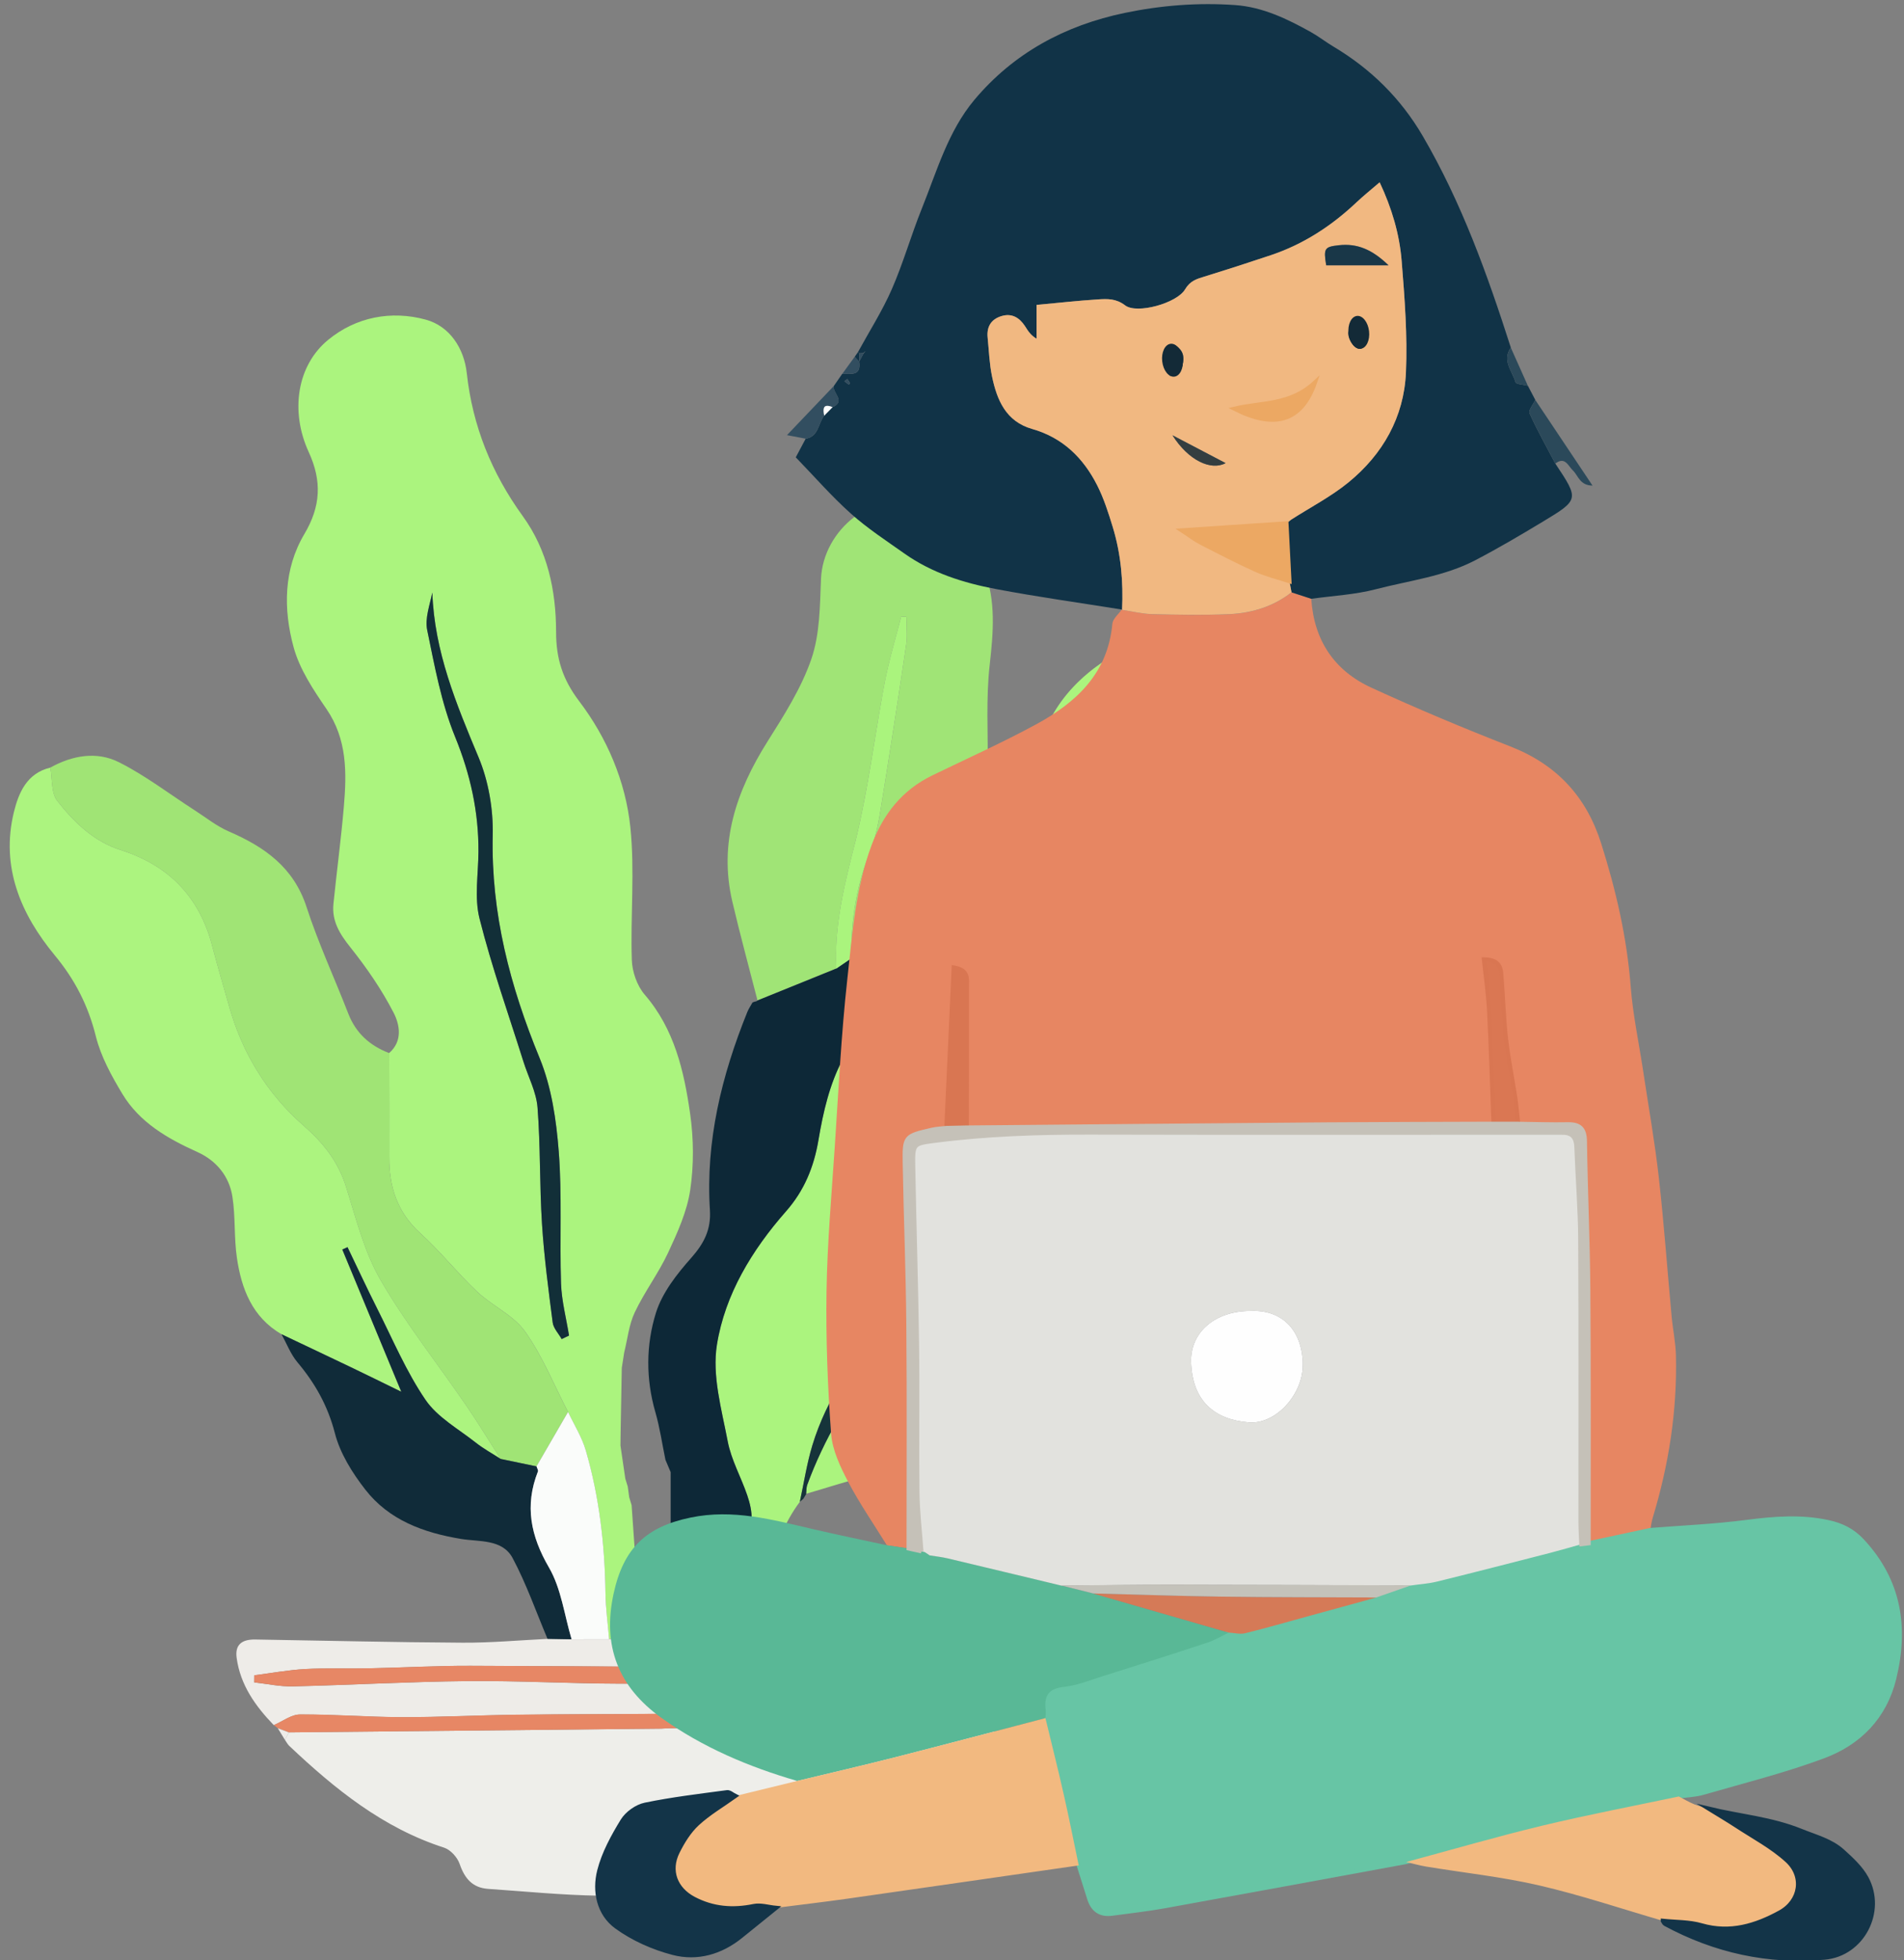 <svg version="1.1" id="Layer_1" xmlns="http://www.w3.org/2000/svg" x="0" y="0" viewBox="0 0 459.32 472.75" style="enable-background:new 0 0 459.32 472.75" xml:space="preserve"><rect x="0" y="0" width="459.32" height="472.75" fill="#808080" stroke="none"/><style>.st0{fill:#abf47e}.st3{fill:#a0e476}.st6{fill:#eeece8}.st8{fill:#e78765}.st10{fill:#e3fbd4}.st12{fill:#c8ced1}.st19{fill:#113347}.st22{fill:#f2b980}.st23{fill:#133448;stroke:#133448;stroke-miterlimit:10}.st24{fill:#2b495a}.st25{fill:#324e60}.st29{fill:#eca863;stroke:#eca863;stroke-miterlimit:10}.st30{fill:#fefefe}.st39{fill:#132a37}</style><path class="st0" d="m149.68 348.66 1.17 7.98c.2.64.39 1.27.59 1.91.12.86.24 1.72.35 2.58.19.64.39 1.27.58 1.91.31 4.49.63 8.99.94 13.48.24 4.2.47 8.4.71 12.6 0 1.49 0 2.98.01 4.47-2.36.59-4.73 1.19-7.1 1.78-.31-3.7-.83-7.4-.88-11.11-.16-11.67-1.49-23.17-4.73-34.38-.94-3.26-2.83-6.24-4.29-9.34-3.38-6.52-6.15-13.47-10.37-19.4-2.81-3.95-7.91-6.17-11.57-9.62-4.76-4.49-8.86-9.7-13.7-14.09-5.55-5.03-7.52-11.18-7.49-18.33.03-8.37-.01-16.75-.02-25.12 3.34-2.89 2.53-6.9 1.08-9.71-2.88-5.6-6.53-10.89-10.47-15.83-2.56-3.21-4.47-6.31-4.05-10.44.79-7.81 1.84-15.61 2.51-23.43.7-8.19.83-16.23-4.2-23.58-3.18-4.64-6.49-9.61-7.93-14.92-2.49-9.17-2.43-18.79 2.61-27.27 3.96-6.68 4.26-12.78 1.04-19.78-4.54-9.89-2.78-20.89 4.66-27.02 6.77-5.58 15.3-7.17 23.6-4.9 5.72 1.57 9.22 6.86 9.88 12.93 1.4 12.77 6 24.09 13.51 34.47 5.97 8.24 8.02 17.93 8.03 27.92.01 6.35 1.5 11.34 5.59 16.73 6.65 8.75 11.17 19.28 12.32 30.31 1.11 10.59.01 21.39.36 32.08.09 2.85 1.27 6.23 3.11 8.36 7.18 8.33 9.49 18.44 10.96 28.74.86 6.02.91 12.36.02 18.37-.77 5.18-3.06 10.25-5.31 15.08-2.33 4.99-5.72 9.48-8.08 14.46-1.4 2.96-1.73 6.43-2.54 9.67-.19 1.23-.39 2.47-.58 3.7-.1 5.36-.19 10.71-.29 16.07-.02.89-.02 1.78-.03 2.67zm-14.18-25.69c.59-.28 1.19-.56 1.78-.84-.67-4.19-1.79-8.36-1.93-12.57-.36-10.6.26-21.25-.55-31.81-.59-7.61-1.74-15.55-4.61-22.53-7.13-17.33-11.75-34.89-11.32-53.81.14-6.26-1.01-13.01-3.42-18.76-5.38-12.83-10.66-25.54-11.15-39.73-.63 3.05-1.82 6.25-1.23 9.08 1.8 8.68 3.4 17.57 6.72 25.71 3.69 9.05 5.7 18.09 5.64 27.74-.03 5.39-1.02 11.04.26 16.11 2.93 11.64 6.97 23 10.58 34.47 1.16 3.7 3.12 7.32 3.41 11.08.73 9.34.48 18.75 1.08 28.11.51 7.95 1.55 15.87 2.58 23.78.18 1.38 1.41 2.64 2.16 3.97zM192.95 362.23c-7.35 9.82-8.13 21.85-11.13 33.13-1.74 0-3.48 0-5.22.01.9-7.74 1.79-15.48 2.69-23.21 2.75-3.63 2.31-7.59.97-11.51-1.49-4.38-3.87-8.56-4.72-13.04-1.46-7.69-3.79-15.83-2.6-23.27 1.95-12.16 8.45-22.84 16.69-32.21 4.35-4.94 6.71-10.61 7.82-17.24 2.3-13.68 6.28-26.61 20.47-33.21 5.09-2.36 6.39-6.86 5.12-12.07-1.51-6.21-.37-12.07 3.04-17.15 4.05-6.03 8.84-11.56 13.32-17.31 6.46-2.09 9.52-6.73 10.95-13.23 2.88-13.13 12.08-21.19 23.53-26.79 6.25-3.06 18.68 1.55 23.01 7.23 6.13 8.05 6.36 16.88 4.59 26.28-1.53 8.13-3.55 15.95-9.27 22.31-4.16 4.63-8.14 9.43-12.37 14-2.85 3.08-3.61 6.63-3.74 10.66-.41 13.28-2.58 26.12-11.25 36.84-3.17 3.92-6.34 8.24-10.47 10.89-8.07 5.18-9.88 12.79-11.58 21.35-2.16 10.87-4.67 21.92-9.04 32.03-4.2 9.71-12.51 16.29-23.32 18.96-5.38 1.33-10.66 3.06-15.98 4.61.09-.73.03-1.52.28-2.19 4.02-11 10.06-20.86 16.86-30.33 3.3-4.59 6.92-9.14 9.16-14.24 3.78-8.59 6.77-17.55 9.72-26.47 3.2-9.71 7.23-18.84 13.37-27.18 3.29-4.46 4.91-10.15 7.28-15.28-.43-.2-.86-.39-1.29-.59-1.72 2.89-3.24 5.94-5.2 8.66-6.22 8.58-12.76 16.89-16.09 27.24-3.06 9.52-6.52 18.91-10.06 28.26-1.36 3.59-2.98 7.26-5.27 10.3-7.04 9.33-13.82 18.78-17.25 30.11-1.34 4.45-2.03 9.1-3.02 13.65z"/><path d="M240.44 417.08c-5.05 4.72-9.86 9.73-15.2 14.09-7.34 6-15.66 10.31-25.18 11.8-2.68.42-3.78 1.64-3.78 4.45 0 5.41-2.03 7.67-7.24 8.11-5.63.48-11.27.73-16.92.94-9.23.34-18.46.9-27.68.75-8.9-.14-17.78-1.03-26.67-1.64-3.77-.26-5.68-2.5-6.88-6.01-.54-1.58-2.2-3.43-3.75-3.93-14.75-4.75-26.36-14.16-37.36-24.55-.42-.4-.69-.96-1.04-1.44.31-.61.62-1.21.93-1.82l89.83-.9c.61-.03 1.21-.07 1.82-.1l73.67-.51c1.82.26 3.63.51 5.45.76z" style="fill:#eeeeea"/><path d="M67.9 321.8c-7.08-4.13-9.67-10.99-10.76-18.5-.7-4.84-.32-9.83-1.07-14.66-.77-4.97-3.91-8.74-8.46-10.79-7.2-3.24-13.93-7.11-18.09-14.01-2.62-4.35-5.18-9.01-6.39-13.87-1.84-7.4-5.02-13.65-9.91-19.55-8.2-9.91-13.09-21.3-9.87-34.54 1.14-4.67 3.14-9.4 8.79-10.74.51 2.72.17 6.11 1.69 8.04 4.05 5.13 8.75 9.76 15.35 11.86 11.5 3.66 18.94 11.28 22.01 23.08 1.27 4.89 2.73 9.74 4.09 14.6 3.18 11.34 9.19 21.1 17.96 28.77 4.8 4.2 8.31 8.64 10.23 14.71 2.41 7.64 4.38 15.68 8.33 22.51 6.09 10.53 13.74 20.15 20.63 30.22 2.9 4.23 5.56 8.62 8.33 12.94-2-1.3-4.11-2.45-5.98-3.92-4.19-3.3-9.24-6.09-12.13-10.32-4.66-6.82-7.92-14.6-11.67-22.03-2.47-4.89-4.77-9.86-7.15-14.8-.42.19-.84.38-1.26.56 4.66 11.24 9.32 22.47 14.23 34.31-4.26-2.07-8.21-4.02-12.18-5.93-5.56-2.66-11.15-5.29-16.72-7.94z" style="fill:#acf47f"/><path class="st3" d="M182.74 241.3c-2.04-7.97-4.22-15.91-6.09-23.92-3.28-14.13.99-26.59 8.47-38.48 4.02-6.38 8.2-12.92 10.62-19.97 2.06-6.01 2.05-12.83 2.32-19.31.5-11.92 12.74-21.72 23.96-18.02 7.51 2.48 12.57 8.62 15.41 15.9 2.87 7.35 2.2 15.07 1.32 22.89-.91 8.07-.39 16.3-.47 24.45-.02 1.63.07 3.27.1 4.9-1.09 1.19-2.03 2.57-3.29 3.53-8.82 6.73-14.74 15.63-19.95 25.28-2.48 4.6-6.45 8.39-9.74 12.55-.19-8.87 1.2-17.43 4.52-25.73 1.31-3.27 1.99-6.84 2.56-10.35 2.15-13.16 4.18-26.34 6.13-39.53.32-2.19.05-4.47.05-6.71-.42-.03-.84-.05-1.26-.08-1.33 5.25-2.91 10.44-3.93 15.75-2.54 13.24-4.1 26.7-7.42 39.73-2.49 9.75-4.77 19.32-4.3 29.41-6.34 2.58-12.68 5.15-19.01 7.71z"/><path d="M120.75 351.87c-2.77-4.32-5.43-8.71-8.33-12.94-6.9-10.07-14.55-19.69-20.63-30.22-3.95-6.83-5.92-14.87-8.33-22.51-1.92-6.07-5.42-10.51-10.23-14.71-8.76-7.67-14.78-17.42-17.96-28.77-1.37-4.87-2.82-9.71-4.09-14.6-3.06-11.79-10.51-19.41-22.01-23.08-6.6-2.1-11.29-6.73-15.35-11.86-1.52-1.92-1.18-5.31-1.69-8.04 5.32-2.96 11.2-3.99 16.54-1.31 6.42 3.22 12.21 7.69 18.29 11.6 2.72 1.75 5.31 3.84 8.25 5.11 8.62 3.73 15.63 8.64 18.75 18.25 2.83 8.71 6.72 17.07 10.04 25.63 1.84 4.76 5.21 7.79 9.88 9.57.01 8.38.05 16.75.02 25.13-.02 7.15 1.94 13.3 7.49 18.33 4.84 4.39 8.94 9.6 13.7 14.09 3.66 3.44 8.76 5.67 11.57 9.62 4.22 5.93 6.98 12.88 10.37 19.4-2.54 4.38-5.07 8.75-7.61 13.13-2.88-.62-5.78-1.22-8.67-1.82z" style="fill:#a0e475"/><path d="M182.74 241.3c6.33-2.56 12.67-5.13 19-7.69 1.22-.83 2.43-1.66 3.65-2.49 3.29-4.16 7.25-7.96 9.74-12.55 5.21-9.65 11.13-18.54 19.95-25.28 1.26-.96 2.2-2.34 3.29-3.53.35 1.8.69 3.6 1.04 5.4-4.47 5.75-9.27 11.28-13.32 17.31-3.41 5.08-4.55 10.94-3.04 17.15 1.27 5.21-.04 9.71-5.12 12.07-14.19 6.59-18.17 19.53-20.47 33.21-1.11 6.63-3.47 12.29-7.82 17.24-8.24 9.37-14.74 20.05-16.69 32.21-1.2 7.44 1.13 15.58 2.6 23.27.85 4.48 3.23 8.66 4.72 13.04 1.34 3.92 1.78 7.88-.97 11.51-7.01 6.48-13.78 13.11-15.32 23.19-2.35 0-4.69.01-7.04.01 1.17-5.65 2.35-11.3 3.52-16.95.44-.96.89-1.92 1.33-2.88v-20.47c-.42-.99-.84-1.99-1.26-2.98-.79-3.82-1.34-7.71-2.42-11.45-2.33-8.05-2.29-16.27.13-24.01 1.52-4.85 5.04-9.33 8.5-13.23 3.09-3.49 4.82-6.82 4.52-11.55-1.06-16.66 2.83-32.44 9.02-47.76.33-.81.84-1.54 1.26-2.31.2-.07.39-.14.59-.21.23-.01.44-.09.61-.27z" style="fill:#0d2837"/><path class="st6" d="M156.94 395.36c2.35 0 4.69-.01 7.04-.01 4.21.01 8.42.01 12.63.02 1.74 0 3.48 0 5.22-.01h67.66c.4.57.79 1.15 1.19 1.72-.74 1.84-1.47 3.67-2.21 5.51-4.44-.26-8.89-.72-13.33-.72-7.48 0-14.95.48-22.43.45-33.07-.13-66.14-.43-99.21-.54-8.07-.03-16.13.44-24.2.6-5.21.11-10.43-.11-15.63.18-4.13.22-8.22.98-12.33 1.51-.01.57-.02 1.14-.02 1.71 3.1.34 6.2 1.03 9.29.96 14.04-.33 28.08-1.13 42.12-1.27 12.25-.12 24.51.59 36.77.62 26.65.08 53.3.04 79.95-.11 6.26-.04 12.51-.7 18.76-1.08-1.77 2.84-3.54 5.67-5.3 8.51-2.03-.31-4.07-.91-6.11-.89-25.39.23-50.78.56-76.18.83-11.97.12-23.94.08-35.9.23-9.26.12-18.53.6-27.79.59-8.19-.02-16.37-.7-24.56-.65-2.11.01-4.21 1.67-6.32 2.57-4.44-4.6-8.06-9.67-8.96-16.21-.48-3.45 1.55-4.5 4.54-4.45 16.66.27 33.32.68 49.99.77 6.82.04 13.64-.59 20.46-.92 1.94.04 3.88.07 5.81.11h9.05c2.37-.6 4.73-1.19 7.1-1.78.96.57 1.93 1.16 2.9 1.75z"/><path d="M137.89 395.38c-1.94-.04-3.88-.07-5.81-.11-2.75-6.51-5.09-13.24-8.4-19.45-2.49-4.68-8.08-3.91-12.49-4.65-9.04-1.5-17.34-4.53-23.07-11.9-3.14-4.03-6.08-8.73-7.33-13.59-1.71-6.62-4.78-12.05-9.06-17.14-1.63-1.95-2.57-4.48-3.83-6.74 5.58 2.65 11.16 5.28 16.73 7.95 3.97 1.9 7.92 3.85 12.18 5.93-4.91-11.83-9.57-23.07-14.23-34.31.42-.19.84-.38 1.26-.56 2.38 4.94 4.68 9.91 7.15 14.8 3.75 7.43 7.01 15.21 11.67 22.03 2.89 4.23 7.95 7.01 12.13 10.32 1.86 1.47 3.98 2.62 5.98 3.92l8.67 1.8c.12.42.46.93.33 1.25-3.23 8.21-1.77 15.51 2.68 23.16 2.95 5.09 3.7 11.48 5.44 17.29z" style="fill:#102b39"/><path class="st8" d="M248.21 404.89c-6.25.38-12.5 1.05-18.76 1.08-26.65.15-53.3.19-79.95.11-12.26-.04-24.52-.74-36.77-.62-14.04.14-28.08.94-42.12 1.27-3.09.07-6.2-.62-9.29-.96.01-.57.02-1.14.02-1.71 4.11-.52 8.2-1.28 12.33-1.51 5.2-.28 10.42-.07 15.63-.18 8.07-.17 16.13-.63 24.2-.6 33.07.12 66.14.41 99.21.54 7.48.03 14.95-.44 22.43-.45 4.44 0 8.88.46 13.33.72-.09.78-.18 1.54-.26 2.31zM66.05 416.07c2.11-.9 4.21-2.56 6.32-2.57 8.18-.05 16.37.63 24.56.65 9.26.02 18.53-.47 27.79-.59 11.97-.15 23.93-.1 35.9-.23 25.39-.26 50.78-.6 76.18-.83 2.03-.02 4.07.58 6.11.89-.28.84-.55 1.68-.82 2.52-2.36.14-4.73.27-7.09.41l-73.67.51c-.61.03-1.21.07-1.82.1l-89.83.9c-.89-.34-1.78-.67-2.67-1.01-.32-.24-.64-.5-.96-.75z"/><path d="M192.95 362.23c.99-4.55 1.68-9.19 3.03-13.64 3.43-11.33 10.21-20.78 17.25-30.11 2.29-3.04 3.91-6.7 5.27-10.3 3.54-9.35 6.99-18.75 10.06-28.26 3.33-10.34 9.87-18.66 16.09-27.24 1.97-2.72 3.48-5.76 5.2-8.66.43.2.86.39 1.29.59-2.37 5.13-4 10.82-7.28 15.28-6.14 8.34-10.16 17.47-13.37 27.18-2.95 8.93-5.95 17.88-9.72 26.47-2.24 5.11-5.86 9.66-9.16 14.24-6.81 9.46-12.84 19.33-16.86 30.33-.25.67-.19 1.46-.28 2.19l.05-.02c-.24.4-.48.81-.72 1.21-.29.26-.57.5-.85.74z" style="fill:#16343a"/><path class="st6" d="M154.03 389.12c-.24-4.2-.47-8.4-.71-12.6 3.24 4.03 1.77 8.32.71 12.6z"/><path class="st10" d="M149.98 329.91c.19-1.23.39-2.47.58-3.7-.19 1.24-.38 2.47-.58 3.7z"/><path d="M234.99 416.33c2.36-.14 4.73-.27 7.09-.41-.55.39-1.1.77-1.64 1.16l-5.45-.75z" style="fill:#ecd0c4"/><path class="st10" d="M149.68 348.66c0-.89.01-1.78.01-2.67 0 .89 0 1.78-.01 2.67z"/><path class="st12" d="M160.52 352.08c.42.99.84 1.99 1.26 2.98-.42-1-.84-1.99-1.26-2.98z"/><path class="st6" d="M67.01 416.83c.89.34 1.78.67 2.67 1.01-.31.61-.62 1.21-.93 1.82-.59-.94-1.16-1.88-1.74-2.83z"/><path class="st12" d="M161.79 375.53c-.44.96-.89 1.92-1.33 2.88.44-.96.89-1.92 1.33-2.88z"/><path class="st10" d="M151.45 358.55c-.2-.64-.4-1.27-.59-1.91.2.63.39 1.27.59 1.91zM152.38 363.03c-.19-.64-.39-1.27-.58-1.91.2.64.39 1.28.58 1.91z"/><path class="st3" d="M182.12 241.55z"/><path class="st0" d="M193.79 361.51c.24-.4.48-.81.72-1.21-.24.4-.48.81-.72 1.21z"/><path d="M135.5 322.97c-.75-1.32-1.98-2.59-2.17-3.98-1.02-7.91-2.07-15.83-2.58-23.78-.6-9.36-.35-18.77-1.08-28.11-.3-3.76-2.25-7.38-3.41-11.08-3.61-11.47-7.65-22.83-10.58-34.47-1.28-5.07-.29-10.72-.26-16.11.06-9.65-1.95-18.69-5.64-27.74-3.32-8.14-4.93-17.03-6.72-25.71-.59-2.83.6-6.02 1.23-9.08.49 14.19 5.78 26.9 11.15 39.73 2.41 5.75 3.56 12.51 3.42 18.76-.43 18.92 4.19 36.48 11.32 53.81 2.87 6.98 4.02 14.92 4.61 22.53.82 10.55.2 21.21.55 31.81.14 4.21 1.26 8.38 1.93 12.57-.58.29-1.17.57-1.77.85z" style="fill:#122f38"/><path d="M137.89 395.38c-1.74-5.81-2.49-12.2-5.45-17.3-4.44-7.64-5.91-14.94-2.68-23.16.13-.32-.21-.83-.33-1.25 2.54-4.37 5.07-8.75 7.61-13.13 1.46 3.11 3.35 6.09 4.29 9.34 3.25 11.21 4.57 22.71 4.73 34.38.05 3.71.58 7.41.88 11.11-3.01 0-6.03.01-9.05.01z" style="fill:#fafcfa"/><path d="M176.6 395.37c-4.21-.01-8.42-.01-12.63-.02 1.54-10.09 8.31-16.72 15.32-23.19-.89 7.73-1.79 15.47-2.69 23.21z" style="fill:#f8f9f8"/><path d="M159.5 416.94c.61-.03 1.21-.07 1.82-.1-.61.03-1.21.07-1.82.1z" style="fill:#eccfc2"/><path d="M205.39 231.12c-1.22.83-2.43 1.66-3.65 2.49-.47-10.09 1.81-19.66 4.3-29.41 3.32-13.02 4.89-26.49 7.42-39.73 1.02-5.31 2.6-10.5 3.93-15.75.42.03.84.05 1.26.08 0 2.24.28 4.52-.05 6.71a2637.56 2637.56 0 0 1-6.13 39.53c-.57 3.5-1.26 7.08-2.56 10.35-3.32 8.29-4.7 16.85-4.52 25.73z" style="fill:#aaf47d"/><path d="M316.33 144.42c.64 9.99 5.54 17.34 14.52 21.45 11.01 5.05 22.19 9.75 33.47 14.15 11.19 4.36 18.37 12.08 21.96 23.45 3.55 11.23 6.19 22.6 7.1 34.4.53 6.91 2.01 13.74 3.04 20.61 1.28 8.5 2.79 16.98 3.75 25.51 1.26 11.18 2.06 22.4 3.1 33.6.29 3.11.96 6.2 1.03 9.31.32 13.37-1.72 26.43-5.61 39.21-.29.95-.39 1.95-.58 2.93-4.96 1.06-9.91 2.12-14.87 3.19-.02-20.42.06-40.84-.09-61.25-.09-11.9-.64-23.8-.81-35.7-.04-3.04-1.22-4.16-4.15-4.1-3.98.07-7.96-.07-11.95-.12-.23-2.12-.4-4.25-.72-6.36-.71-4.71-1.67-9.39-2.22-14.12-.55-4.75-.67-9.54-1.05-14.31-.17-2.19.08-4.8-4.28-4.86.45 4.28 1.04 8.3 1.25 12.34.46 9.09.73 18.2 1.07 27.3-13.47.05-26.93.06-40.4.16-28.89.22-57.78.5-86.67.75.01-11.3.04-22.6.03-33.91 0-1.85.52-4.09-3.19-4.68-.6 13.06-1.18 25.88-1.77 38.7-1.15.14-2.33.17-3.45.43-6.6 1.52-6.69 1.54-6.57 8.31.23 12.93.76 25.86.87 38.8.16 17.96.05 35.92.05 53.87-1.75-.26-3.49-.51-5.24-.77-3.15-5.09-6.57-10.03-9.35-15.32-1.9-3.62-3.81-7.65-4.11-11.62-.84-11.41-1.27-22.88-1.1-34.32.18-11.59 1.21-23.17 1.98-34.75.91-13.57 1.55-27.17 3.05-40.68 1.2-10.81 1.96-21.77 5.83-32.15 2.79-7.48 7.35-13.3 14.63-16.84 8.37-4.06 16.87-7.88 25.04-12.31 9.67-5.25 17.34-12.29 18.42-24.27.11-1.2 1.48-2.29 2.26-3.43l.09.08c2.44.37 4.88.98 7.33 1.05 6.15.16 12.32.28 18.46 0 5.48-.24 10.65-1.81 15.08-5.27 1.59.5 3.18 1.02 4.77 1.54z" style="fill:#e78662"/><path class="st19" d="m316.33 144.42-4.77-1.56-.51-2.68-.72-13.95-.04.03c.41-.32.81-.64 1.22-.95 4.61-2.96 9.55-5.51 13.77-8.95 8.31-6.78 13.41-15.77 13.88-26.52.39-8.93-.31-17.94-1.03-26.87-.52-6.5-2.38-12.78-5.31-19-2.1 1.81-3.91 3.26-5.59 4.84-6 5.67-12.77 10.09-20.63 12.73-5.34 1.79-10.7 3.53-16.08 5.18-1.89.58-3.43 1.02-4.64 3.07-1.98 3.36-11.64 6.02-14.45 3.87-2.2-1.68-4.28-1.59-6.51-1.45-4.76.3-9.51.84-14.87 1.33v8.16c-1.56-.94-2.13-2.04-2.81-3.07-1.3-1.97-3.08-3.1-5.51-2.43-2.59.72-3.76 2.55-3.48 5.24.32 3.12.42 6.3 1.06 9.35 1.19 5.7 3.36 10.87 9.68 12.67 7.36 2.09 12.33 6.97 15.67 13.56 1.62 3.19 2.73 6.68 3.78 10.12 1.98 6.49 2.56 13.18 2.24 19.95l-.09-.08c-10.14-1.63-20.31-3.04-30.39-4.95-7.8-1.48-15.39-3.87-22-8.54-4.4-3.11-8.95-6.08-12.95-9.66-4.66-4.17-8.8-8.93-13.28-13.56.85-1.61 1.62-3.05 2.39-4.49 3.15-.51 2.99-3.68 4.45-5.55.67-.69 1.35-1.37 2.02-2.06 3.36-1.5-.19-3.46.35-5.15.67-.96 1.33-1.93 2-2.89 2.02-.06 4.62.66 4.07-2.96l.03-.03c.35-.64.69-1.29 1.04-1.93l.49-.58-.58.49c-.32.04-.64.06-.96.05l-.29-.29c2.75-5.04 5.87-9.92 8.16-15.16 2.76-6.32 4.65-13.02 7.23-19.43 3.63-9.02 6.33-18.65 12.67-26.22 9.47-11.29 21.87-17.99 36.3-20.99 8.8-1.83 17.68-2.52 26.62-1.89 6.65.47 12.58 3.34 18.32 6.54 1.86 1.04 3.54 2.37 5.37 3.46 9.02 5.37 16.25 12.48 21.57 21.58 9.38 16.07 15.61 33.43 21.25 51.04-2.2 3.09.35 5.64 1.13 8.33.16.53 1.94.59 2.98.87.6 1.14 1.19 2.27 1.79 3.41-.5 1.09-1.71 2.51-1.39 3.23 1.87 4.13 4.11 8.1 6.22 12.12 5.76 8.65 5.79 8.71-3.05 14.04-5.36 3.23-10.76 6.42-16.31 9.31-7.47 3.89-15.89 4.87-23.92 6.96-5.05 1.32-10.38 1.58-15.59 2.31zM203.69 91.95c.38.29.73.57 1.09.81.01.01.3-.29.28-.34-.19-.36-.43-.68-.65-1.02-.21.16-.41.32-.72.55z"/><path d="M383.25 372.22c4.96-1.06 9.91-2.12 14.87-3.19 7.75-.62 15.54-.94 23.25-1.95 6.63-.86 13.15-1.38 19.73.06 3.17.69 5.83 1.99 8.12 4.44 9 9.65 10.77 20.9 7.73 33.29-2.29 9.32-8.45 15.53-17.06 18.74-9.45 3.52-19.31 5.98-29.02 8.79-1.88.55-3.91.6-5.87.88-10.97 2.32-22 4.4-32.9 7.03-11.02 2.65-21.92 5.83-32.87 8.78-19.54 3.59-39.08 7.2-58.63 10.73-4.06.73-8.17 1.16-12.25 1.73-2.9.41-4.72-.85-5.58-3.6-.84-2.68-1.69-5.36-2.54-8.04-1.18-5.61-2.28-11.25-3.55-16.84-1.42-6.25-2.98-12.46-4.48-18.69.02-.66.13-1.33.06-1.98-.4-3.36.65-5.15 4.41-5.56 3.2-.34 6.31-1.62 9.42-2.6 8.42-2.65 16.84-5.33 25.23-8.09 1.77-.58 3.41-1.59 5.11-2.4 1.31.07 2.69.45 3.91.15 5.1-1.26 10.15-2.72 15.21-4.11 5.49-1.51 10.99-3.01 16.48-4.52l8.37-2.91c2.11-.31 4.26-.44 6.32-.95 9.11-2.25 18.2-4.59 27.28-6.92 2.51-.64 4.99-1.38 7.48-2.08.59-.05 1.18-.12 1.77-.19z" style="fill:#67c5a5;stroke:#67c5a5;stroke-miterlimit:10"/><path d="M296.43 393.77c-1.7.81-3.34 1.81-5.11 2.4-8.39 2.77-16.8 5.44-25.23 8.09-3.11.98-6.22 2.25-9.42 2.6-3.76.4-4.82 2.19-4.41 5.56.08.65-.03 1.32-.06 1.98-12.11 3.16-24.2 6.37-36.33 9.46-7.82 1.99-15.69 3.8-23.54 5.69-11.71-3.4-22.83-8.1-32.79-15.23-10.37-7.44-14.27-17.31-11.51-29.97 2.39-10.98 7.85-16.11 18.57-18.33 10.23-2.12 19.72.51 29.39 2.76 5.97 1.39 11.97 2.62 17.96 3.92 1.75.26 3.49.51 5.24.77 1.03.23 2.06.47 3.09.7.28.07.55.13.84.16.38.26.77.52 1.15.78 1.46.24 2.94.39 4.38.73 9.15 2.17 18.29 4.37 27.43 6.57 2.54.64 5.08 1.28 7.62 1.91l32.73 9.45z" style="fill:#59b896"/><path class="st22" d="M192.33 429.54c7.85-1.89 15.72-3.7 23.54-5.69 12.13-3.09 24.22-6.3 36.33-9.46 1.5 6.23 3.07 12.44 4.48 18.69 1.27 5.59 2.37 11.22 3.55 16.84-18.61 2.68-37.23 5.38-55.85 8.03-5.72.81-11.45 1.47-17.18 2.21-1.8-.17-3.69-.79-5.39-.44-5.07 1.04-9.86.65-14.44-1.76-4.45-2.34-6.13-6.79-3.92-11.26 1.23-2.48 2.78-4.99 4.78-6.84 2.76-2.55 6.08-4.49 9.16-6.68 4.98-1.21 9.96-2.43 14.94-3.64zM339.23 449.1c10.95-2.95 21.85-6.13 32.87-8.78 10.9-2.62 21.93-4.71 32.9-7.03 1.22.63 2.41 1.35 3.68 1.87 1.14.47 2.36.73 3.55 1.09 2.22 1.37 4.47 2.68 6.65 4.11 4.14 2.72 8.63 5.08 12.24 8.39 4.18 3.84 3.22 9.77-1.7 12.48-5.86 3.22-12.03 5.13-18.94 3.14-2.97-.86-6.22-.76-9.34-1.09-9.94-2.89-19.78-6.21-29.85-8.54-8.95-2.07-18.16-3.04-27.25-4.54-1.62-.27-3.21-.73-4.81-1.1z"/><path class="st23" d="M177.4 433.18c-3.08 2.2-6.4 4.14-9.16 6.68-2 1.85-3.55 4.36-4.78 6.84-2.22 4.47-.53 8.92 3.92 11.26 4.59 2.41 9.38 2.8 14.44 1.76 1.69-.35 3.58.27 5.39.44-2.83 2.29-5.67 4.57-8.5 6.86-4.82 3.9-10.51 5.52-16.33 4.01-4.81-1.25-9.69-3.41-13.69-6.33-4.27-3.11-5.39-8.53-4.12-13.52 1.08-4.23 3.3-8.28 5.61-12.05 1.09-1.77 3.41-3.43 5.45-3.85 6.52-1.35 13.16-2.13 19.77-3.02.61-.08 1.33.59 2 .92zM401.14 463.28c3.12.33 6.37.23 9.34 1.09 6.91 1.99 13.08.08 18.94-3.14 4.92-2.71 5.88-8.64 1.7-12.48-3.61-3.31-8.1-5.67-12.24-8.39-2.18-1.43-4.43-2.74-6.65-4.11 7.42 1.79 15.05 2.4 22.31 5.35 3.49 1.42 7.15 2.32 9.98 4.88 2.15 1.94 4.41 4.02 5.76 6.51 4.34 8.05-.98 18.36-10.11 19.17-13.56 1.21-26.45-1.63-38.47-8.12-.26-.13-.38-.5-.56-.76z"/><path class="st24" d="M375.2 111.81c-2.11-4.02-4.35-7.99-6.22-12.12-.33-.72.89-2.14 1.39-3.23 4.47 6.69 8.95 13.38 13.81 20.66-3.1-.04-3.45-2.42-4.7-3.61-1.21-1.16-1.91-3.49-4.28-1.7z"/><path class="st25" d="M201.2 93.05c-.53 1.69 3.01 3.65-.35 5.15-2.34-.95-2.34.39-2.02 2.06-1.46 1.87-1.3 5.03-4.45 5.55l-4.53-.86c3.71-3.9 7.53-7.9 11.35-11.9z"/><path class="st24" d="M368.58 93.05c-1.03-.28-2.82-.34-2.98-.87-.78-2.69-3.34-5.23-1.13-8.33 1.37 3.07 2.74 6.14 4.11 9.2z"/><path class="st25" d="M207.26 87.21c.55 3.61-2.04 2.89-4.07 2.96 1-1.37 2-2.74 2.99-4.11.36.37.72.76 1.08 1.15z"/><path class="st19" d="M207.26 87.21c-.36-.39-.72-.77-1.07-1.16.27-.38.54-.76.8-1.14l.29.29c0 .66.01 1.32.01 1.97l-.03.04z"/><path d="M270.69 147.09c.32-6.77-.26-13.46-2.24-19.95-1.05-3.44-2.16-6.93-3.78-10.12-3.34-6.58-8.31-11.47-15.67-13.56-6.33-1.8-8.5-6.97-9.68-12.67-.64-3.06-.74-6.23-1.06-9.35-.28-2.69.89-4.51 3.48-5.24 2.42-.68 4.2.45 5.51 2.43.68 1.03 1.25 2.13 2.81 3.07v-8.16c5.36-.5 10.11-1.03 14.87-1.33 2.23-.14 4.31-.23 6.51 1.45 2.81 2.14 12.47-.51 14.45-3.87 1.21-2.05 2.75-2.49 4.64-3.07 5.38-1.66 10.74-3.39 16.08-5.18 7.86-2.64 14.63-7.06 20.63-12.73 1.68-1.59 3.49-3.03 5.59-4.84 2.93 6.22 4.79 12.5 5.31 19 .72 8.93 1.42 17.94 1.03 26.87-.47 10.75-5.57 19.74-13.88 26.52-4.22 3.44-9.16 6-13.77 8.95-.41.32-.81.64-1.22.95l.04-.03c-8.13.55-16.25 1.09-25.24 1.69 1.9 1.24 3.16 2.23 4.56 2.95 4.4 2.26 8.8 4.55 13.31 6.58 2.58 1.16 5.39 1.83 8.09 2.73l.51 2.68c-4.43 3.46-9.61 5.03-15.08 5.27-6.14.27-12.31.15-18.46 0-2.46-.06-4.9-.67-7.34-1.04zm46.54-54.85c-6.03 5.61-12.93 4.77-19.45 6.34 9.45 4.78 16.1 3.32 19.45-6.34zm17.74-28.25c-3.96-3.83-7.56-5.33-11.98-4.84-3.44.38-3.73.71-3.05 4.84h15.03zm-52.13 40.99c3.86 6.1 9.32 8.62 12.83 6.72-3.91-2.04-7.92-4.14-12.83-6.72zm46.65-23.88c-1.53-1.65-.73-2.69-1.82-3.86-.8.85-2.02 1.59-2.32 2.59-.52 1.75 1.55 4.64 2.92 4.27.97-.25-.21-1.61 1.22-3zm-46.34 2.01c-2.49 2.98-2.49 2.98-.91 7.56 1.08-.68 2.6-1.1 2.84-1.91.6-1.97.92-4.23-1.93-5.65z" style="fill:#f1b881"/><path d="M366.25 271.04c-1.98 0-3.96-.01-5.95-.01-.35-9.1-.61-18.2-1.07-27.3-.21-4.04-.8-8.07-1.25-12.34 4.36.06 4.1 2.67 4.28 4.86.38 4.77.51 9.56 1.05 14.31.54 4.73 1.5 9.41 2.22 14.12.32 2.11.48 4.24.72 6.36z" style="fill:#da7753;stroke:#d97652;stroke-miterlimit:10"/><path d="M233.23 271.94c-1.64.04-3.29.08-4.93.11.59-12.82 1.17-25.64 1.77-38.7 3.71.59 3.18 2.83 3.19 4.68.01 11.31-.02 22.61-.03 33.91z" style="fill:#d97652;stroke:#d97652;stroke-miterlimit:10"/><path class="st29" d="M311.06 140.18c-2.7-.89-5.51-1.56-8.09-2.73-4.51-2.03-8.91-4.32-13.31-6.58-1.4-.72-2.66-1.71-4.56-2.95 8.99-.6 17.11-1.15 25.24-1.69l.72 13.95z"/><path class="st25" d="M203.69 91.95c.31-.24.51-.39.71-.54.22.34.46.66.65 1.02.03.05-.26.35-.28.34-.35-.25-.7-.52-1.08-.82z"/><path class="st30" d="M198.83 100.26c-.32-1.66-.32-3.01 2.02-2.06-.67.69-1.35 1.37-2.02 2.06z"/><path class="st25" d="M207.29 87.18c0-.66-.01-1.32-.01-1.97.32.01.64 0 .96-.05l.09.09c-.35.64-.7 1.28-1.04 1.93z"/><path d="M310.29 126.26c.41-.32.81-.64 1.22-.95-.4.32-.81.64-1.22.95z" style="fill:#eca863"/><path class="st25" d="m208.24 85.16.58-.49-.49.58-.09-.09z"/><path d="M222.28 374.17c-.34-4.78-.91-9.55-.97-14.33-.14-11.82.07-23.65-.09-35.48-.19-14.44-.66-28.88-.93-43.32-.09-5.15.18-5.22 5.12-5.86 12.51-1.63 25.07-2.03 37.68-2 36.64.08 73.29.03 109.93.03 1.33 0 2.66.01 4 .01 2.3 0 3.19 1.21 3.27 3.45.27 7.45.88 14.89.93 22.34.13 22.65.05 45.3.06 67.96 0 1.83.13 3.65.2 5.48-2.49.7-4.97 1.43-7.48 2.08-9.09 2.33-18.17 4.68-27.28 6.92-2.06.51-4.21.64-6.32.95-19.3-.06-38.59-.15-57.89-.16-8.81-.01-17.63.13-26.44.2-9.14-2.19-18.28-4.4-27.43-6.57-1.44-.34-2.92-.49-4.38-.73-.38-.26-.77-.52-1.15-.78-.28-.07-.56-.12-.83-.19zm79.35-57.98c-8.39-.02-14.54 5.08-14.29 12.4.32 9.33 5.65 13.79 13.91 14.47 6.51.53 12.96-6.64 13.03-13.67.08-7.98-4.55-13.6-12.65-13.2z" style="fill:#e2e2de"/><path d="M296.43 393.77c-10.91-3.15-21.82-6.29-32.73-9.44 10.29.26 20.58.63 30.87.77 12.49.17 24.98.14 37.47.2-5.49 1.51-10.99 3.02-16.48 4.52-5.07 1.39-10.11 2.85-15.21 4.11-1.23.29-2.61-.1-3.92-.16z" style="fill:#d57a57"/><path d="M332.03 385.29c-12.49-.06-24.98-.03-37.47-.2-10.29-.14-20.58-.5-30.87-.77-2.54-.64-5.08-1.28-7.62-1.91 8.81-.07 17.63-.21 26.44-.2 19.3.02 38.59.1 57.89.16-2.79.98-5.58 1.95-8.37 2.92z" style="fill:#c4c2ba"/><path d="M223.11 374.33c.38.26.77.52 1.15.78-.38-.26-.76-.52-1.15-.78z" style="fill:#c5c1b8"/><path class="st29" d="M317.23 92.24c-3.35 9.67-10 11.13-19.45 6.34 6.51-1.57 13.42-.73 19.45-6.34z"/><path d="M334.97 63.99h-15.04c-.68-4.13-.39-4.45 3.05-4.84 4.43-.49 8.03 1.01 11.99 4.84z" style="fill:#193748"/><path d="M282.84 104.98c4.91 2.57 8.93 4.68 12.83 6.72-3.51 1.9-8.98-.61-12.83-6.72z" style="fill:#343e40"/><path d="M329.71 80.69c-1.43 1.39-.47 3.16-1.43 3.42-1.38.37-3.44-2.52-2.92-4.27.3-1 1.51-1.74 2.32-2.59 1.08 1.17.51 1.79 2.03 3.44z" style="fill:#142b37"/><path class="st39" d="M283.15 83.11c2.84 1.43 2.53 3.68 1.93 5.65-.24.81-1.77 1.23-2.84 1.91-1.58-4.58-1.58-4.58.91-7.56z"/><path class="st30" d="M301.63 316.19c8.11-.4 12.73 5.22 12.65 13.2-.07 7.02-6.52 14.2-13.03 13.67-8.26-.67-13.59-5.13-13.91-14.47-.25-7.32 5.89-12.42 14.29-12.4z"/><path d="M222.28 374.17c-1.03-.23-2.06-.47-3.09-.7 0-17.96.11-35.92-.05-53.87-.11-12.93-.64-25.87-.87-38.8-.12-6.77-.02-6.79 6.57-8.31 1.12-.26 2.3-.29 3.45-.43 1.64-.04 3.29-.08 4.93-.11 28.89-.25 57.78-.53 86.67-.75 13.47-.1 26.93-.11 40.4-.16 1.98 0 3.96.01 5.95.01 3.98.05 7.97.2 11.95.12 2.93-.05 4.11 1.06 4.15 4.1.17 11.9.72 23.8.81 35.7.16 20.42.08 40.84.09 61.25l-1.76.21c-.07-1.83-.2-3.65-.2-5.48-.02-22.65.07-45.3-.06-67.96-.04-7.45-.66-14.89-.93-22.34-.08-2.24-.97-3.44-3.27-3.45-1.33 0-2.66-.01-4-.01-36.64 0-73.29.06-109.93-.03-12.6-.03-25.16.38-37.68 2-4.95.64-5.22.71-5.12 5.86.27 14.44.73 28.88.93 43.32.16 11.82-.05 23.65.09 35.48.06 4.79.63 9.57.97 14.35z" style="fill:#c5c1b8;stroke:#c5c1b8;stroke-miterlimit:10"/><ellipse transform="rotate(-6.536 282.786 86.827)" class="st39" cx="282.84" cy="86.89" rx="2.49" ry="3.99"/><ellipse transform="rotate(-6.536 327.726 80.098)" class="st39" cx="327.79" cy="80.17" rx="2.49" ry="3.99"/></svg>